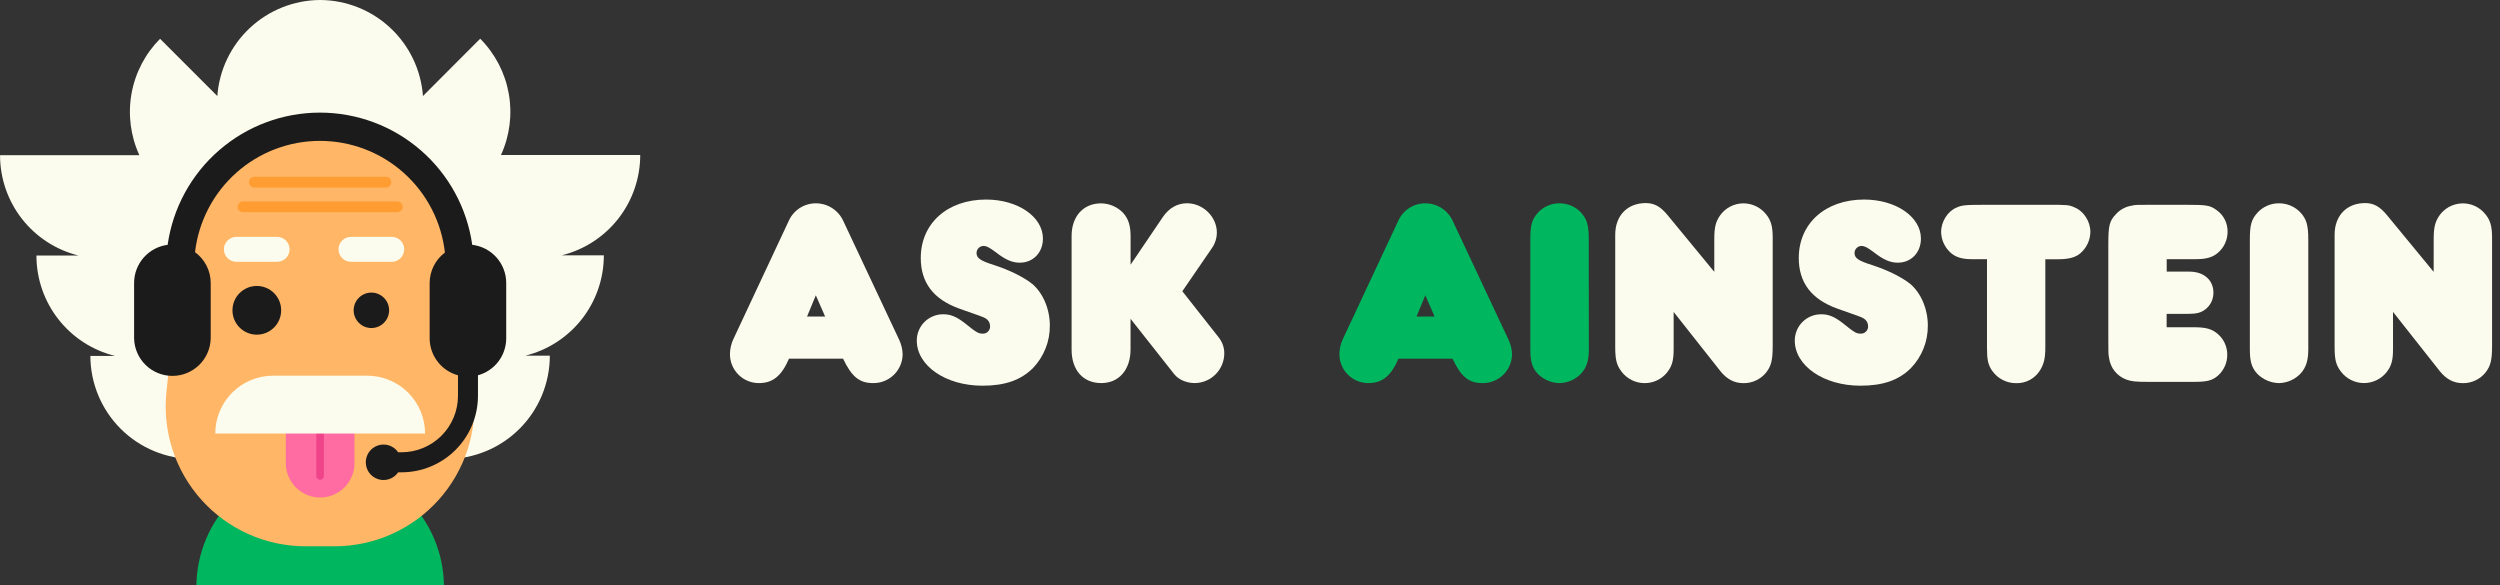<svg width="205" height="48" viewBox="0 0 205 48" fill="none" xmlns="http://www.w3.org/2000/svg">
<rect x="0" y="0" width="205" height="48" fill="#333333" stroke="none"/>
<g clip-path="url(#clip0_201_2137)">
<path d="M64.698 29.411C64.089 30.826 63.37 31.414 62.229 31.414C61.915 31.414 61.605 31.353 61.315 31.232C61.026 31.112 60.763 30.935 60.542 30.712C60.321 30.489 60.147 30.225 60.029 29.934C59.911 29.644 59.852 29.333 59.856 29.019C59.863 28.581 59.967 28.15 60.16 27.757L64.689 18.087C64.884 17.662 65.197 17.302 65.591 17.051C65.986 16.8 66.444 16.668 66.911 16.672C67.386 16.674 67.85 16.813 68.248 17.072C68.646 17.33 68.961 17.699 69.155 18.132L73.734 27.866C73.907 28.234 74.003 28.634 74.017 29.041C74.015 29.355 73.951 29.667 73.828 29.956C73.705 30.246 73.527 30.509 73.302 30.73C73.078 30.95 72.812 31.124 72.52 31.242C72.228 31.359 71.915 31.418 71.6 31.414C70.468 31.414 69.836 30.892 69.132 29.411H64.698ZM67.66 25.955L66.898 24.213L66.179 25.955H67.66Z" fill="#FCFCEE"/>
<path d="M79.075 26.467C80.097 27.29 80.227 27.359 80.599 27.359C80.68 27.36 80.76 27.344 80.835 27.312C80.909 27.28 80.976 27.233 81.031 27.173C81.087 27.114 81.129 27.044 81.156 26.968C81.182 26.891 81.193 26.81 81.186 26.729C81.185 26.606 81.152 26.485 81.091 26.378C81.03 26.272 80.943 26.182 80.838 26.118C80.686 26.01 80.359 25.901 78.681 25.312C76.542 24.55 75.503 23.172 75.503 21.154C75.503 18.323 77.681 16.363 80.859 16.363C83.473 16.363 85.52 17.779 85.52 19.564C85.52 20.717 84.714 21.54 83.626 21.54C82.994 21.54 82.449 21.299 81.665 20.69C81.142 20.299 80.903 20.167 80.642 20.167C80.489 20.171 80.344 20.235 80.238 20.345C80.132 20.454 80.074 20.602 80.076 20.754C80.076 21.169 80.405 21.387 81.535 21.742C82.753 22.134 83.951 22.73 84.626 23.266C85.52 24.007 86.086 25.335 86.086 26.684C86.101 27.981 85.609 29.231 84.714 30.169C83.713 31.171 82.427 31.627 80.555 31.627C77.549 31.627 75.176 29.994 75.176 27.925C75.175 27.64 75.232 27.357 75.342 27.093C75.453 26.829 75.614 26.59 75.818 26.39C76.022 26.189 76.263 26.031 76.528 25.925C76.794 25.819 77.077 25.767 77.363 25.771C77.941 25.771 78.42 25.967 79.075 26.467Z" fill="#FCFCEE"/>
<path d="M95.366 17.779C95.86 17.06 96.541 16.668 97.341 16.668C98.648 16.668 99.781 17.779 99.781 19.064C99.781 19.515 99.644 19.955 99.389 20.327L96.951 23.883L99.935 27.669C100.232 28.04 100.393 28.501 100.391 28.976C100.389 29.618 100.135 30.234 99.683 30.69C99.231 31.146 98.617 31.406 97.975 31.413C97.3 31.413 96.647 31.13 96.298 30.696L92.705 26.143V28.648C92.705 30.325 91.747 31.413 90.31 31.413C88.808 31.413 87.871 30.347 87.871 28.67V19.354C87.871 17.741 88.829 16.675 90.289 16.675C90.627 16.679 90.962 16.75 91.273 16.885C91.583 17.019 91.864 17.214 92.099 17.458C92.534 17.952 92.708 18.505 92.708 19.375V21.704L95.366 17.779Z" fill="#FCFCEE"/>
<path d="M114.674 29.411C114.065 30.826 113.346 31.414 112.205 31.414C111.892 31.414 111.581 31.353 111.292 31.232C111.002 31.112 110.739 30.935 110.519 30.712C110.298 30.489 110.124 30.225 110.006 29.935C109.888 29.644 109.829 29.333 109.832 29.019C109.84 28.581 109.944 28.15 110.137 27.757L114.666 18.087C114.86 17.662 115.173 17.302 115.568 17.051C115.962 16.8 116.421 16.668 116.888 16.672C117.362 16.674 117.826 16.813 118.224 17.072C118.621 17.331 118.936 17.699 119.13 18.132L123.704 27.866C123.877 28.234 123.973 28.634 123.987 29.041C123.985 29.355 123.92 29.667 123.798 29.957C123.675 30.247 123.496 30.51 123.271 30.73C123.047 30.951 122.781 31.125 122.488 31.242C122.196 31.36 121.884 31.418 121.569 31.414C120.436 31.414 119.804 30.892 119.108 29.411H114.674ZM117.637 25.955L116.875 24.213L116.157 25.955H117.637Z" fill="#00B75F"/>
<path d="M130.286 28.649C130.286 29.541 130.112 30.107 129.675 30.609C129.446 30.856 129.169 31.055 128.861 31.193C128.554 31.331 128.222 31.406 127.885 31.414C127.213 31.403 126.572 31.129 126.099 30.652C125.641 30.158 125.488 29.651 125.488 28.649V19.635C125.488 18.436 125.62 18 126.099 17.456C126.323 17.205 126.599 17.005 126.907 16.87C127.215 16.735 127.548 16.668 127.885 16.672C128.215 16.671 128.542 16.738 128.846 16.869C129.149 17 129.422 17.192 129.647 17.434C130.141 17.979 130.279 18.479 130.279 19.656L130.286 28.649Z" fill="#00B75F"/>
<path d="M140.572 19.613C140.572 18.655 140.68 18.221 141.008 17.719C141.223 17.397 141.515 17.134 141.856 16.951C142.198 16.769 142.579 16.674 142.966 16.674C143.317 16.675 143.662 16.755 143.978 16.905C144.295 17.055 144.574 17.274 144.796 17.544C145.21 18.038 145.361 18.547 145.361 19.462V28.349C145.361 29.502 145.252 29.982 144.839 30.527C144.616 30.809 144.331 31.036 144.006 31.19C143.682 31.345 143.326 31.423 142.966 31.419C142.204 31.419 141.595 31.09 141.072 30.431L137.239 25.579V28.629C137.239 29.566 137.109 30.022 136.696 30.545C136.475 30.818 136.197 31.037 135.88 31.188C135.564 31.339 135.217 31.416 134.867 31.416C134.5 31.417 134.138 31.333 133.809 31.171C133.48 31.008 133.193 30.771 132.971 30.479C132.558 29.936 132.449 29.5 132.449 28.433V19.243C132.449 17.676 133.45 16.652 134.953 16.652C135.65 16.652 136.151 16.935 136.717 17.61L140.572 22.293V19.613Z" fill="#FCFCEE"/>
<path d="M151.069 26.467C152.093 27.29 152.221 27.359 152.593 27.359C152.675 27.36 152.755 27.344 152.83 27.312C152.904 27.28 152.972 27.233 153.027 27.174C153.082 27.115 153.125 27.044 153.152 26.968C153.178 26.891 153.189 26.81 153.183 26.729C153.181 26.606 153.148 26.485 153.087 26.378C153.026 26.272 152.939 26.182 152.834 26.118C152.681 26.01 152.355 25.901 150.678 25.312C148.538 24.55 147.499 23.172 147.499 21.154C147.499 18.323 149.677 16.363 152.855 16.363C155.469 16.363 157.516 17.779 157.516 19.564C157.516 20.717 156.71 21.54 155.622 21.54C154.99 21.54 154.445 21.299 153.662 20.69C153.138 20.299 152.899 20.167 152.638 20.167C152.485 20.171 152.34 20.235 152.234 20.345C152.128 20.454 152.07 20.602 152.072 20.754C152.072 21.169 152.401 21.387 153.53 21.742C154.749 22.134 155.948 22.73 156.622 23.266C157.516 24.007 158.082 25.335 158.082 26.684C158.097 27.981 157.605 29.231 156.71 30.169C155.709 31.171 154.424 31.627 152.551 31.627C149.545 31.627 147.172 29.994 147.172 27.925C147.172 27.64 147.228 27.358 147.338 27.095C147.447 26.832 147.608 26.593 147.811 26.393C148.014 26.192 148.254 26.034 148.519 25.927C148.783 25.821 149.066 25.768 149.351 25.771C149.944 25.771 150.416 25.967 151.069 26.467Z" fill="#FCFCEE"/>
<path d="M161.657 21.252C160.808 21.252 160.263 21.054 159.847 20.62C159.422 20.19 159.18 19.612 159.172 19.008C159.172 18.202 159.695 17.331 160.413 17.033C160.892 16.816 161.088 16.793 163.005 16.793H167.839C169.559 16.793 169.625 16.793 170.125 17.012C170.866 17.316 171.411 18.164 171.411 19.015C171.406 19.34 171.334 19.661 171.199 19.957C171.064 20.253 170.869 20.518 170.627 20.735C170.257 21.084 169.669 21.258 168.797 21.258H167.717V28.48C167.717 29.351 167.609 29.83 167.302 30.332C167.102 30.671 166.815 30.95 166.471 31.141C166.126 31.333 165.738 31.429 165.344 31.42C164.958 31.425 164.577 31.337 164.233 31.163C163.889 30.988 163.593 30.733 163.369 30.419C163.02 29.917 162.933 29.504 162.933 28.523V21.252H161.657Z" fill="#FCFCEE"/>
<path d="M179.848 26.834C180.893 26.834 181.349 26.964 181.851 27.378C182.096 27.587 182.293 27.848 182.429 28.141C182.564 28.434 182.634 28.753 182.635 29.076C182.639 29.406 182.571 29.733 182.435 30.034C182.3 30.335 182.101 30.603 181.851 30.819C181.394 31.211 180.957 31.313 179.876 31.313H176.151C175.064 31.313 174.759 31.27 174.341 31.117C173.973 30.979 173.65 30.744 173.404 30.437C173.159 30.131 173.001 29.763 172.947 29.374C172.883 29.07 172.883 28.939 172.883 27.937V20.037C172.883 18.49 172.97 18.121 173.513 17.555C173.861 17.174 174.332 16.927 174.843 16.857C175.082 16.793 175.235 16.793 176.324 16.793H179.177C181.007 16.793 181.224 16.836 181.79 17.249C182.064 17.448 182.286 17.711 182.438 18.014C182.589 18.318 182.666 18.653 182.661 18.992C182.664 19.321 182.594 19.648 182.458 19.947C182.321 20.247 182.121 20.514 181.871 20.728C181.436 21.099 180.934 21.252 180.042 21.252H177.669V22.274H179.54C180.717 22.274 181.501 22.971 181.501 23.995C181.504 24.259 181.447 24.52 181.333 24.758C181.218 24.996 181.051 25.204 180.842 25.366C180.472 25.649 180.123 25.737 179.384 25.737H177.664V26.834H179.848Z" fill="#FCFCEE"/>
<path d="M189.279 28.649C189.279 29.541 189.105 30.107 188.669 30.609C188.44 30.855 188.164 31.053 187.857 31.192C187.55 31.33 187.219 31.405 186.883 31.414C186.212 31.402 185.571 31.129 185.099 30.652C184.641 30.158 184.488 29.651 184.488 28.649V19.635C184.488 18.436 184.618 18 185.099 17.456C185.323 17.205 185.598 17.006 185.906 16.87C186.214 16.735 186.547 16.668 186.883 16.672C187.214 16.671 187.541 16.738 187.845 16.869C188.149 17 188.422 17.192 188.647 17.434C189.141 17.979 189.279 18.479 189.279 19.656V28.649Z" fill="#FCFCEE"/>
<path d="M199.563 19.613C199.563 18.655 199.672 18.221 199.998 17.719C200.203 17.413 200.477 17.16 200.798 16.979C201.12 16.799 201.478 16.696 201.846 16.679C202.214 16.662 202.581 16.731 202.918 16.881C203.254 17.032 203.55 17.259 203.783 17.544C204.198 18.038 204.349 18.547 204.349 19.462V28.349C204.349 29.502 204.241 29.982 203.828 30.527C203.604 30.809 203.319 31.036 202.995 31.19C202.67 31.345 202.314 31.423 201.955 31.419C201.193 31.419 200.584 31.09 200.06 30.431L196.227 25.575V28.624C196.227 29.561 196.097 30.017 195.684 30.54C195.457 30.818 195.17 31.04 194.845 31.191C194.519 31.342 194.164 31.417 193.806 31.411C193.447 31.404 193.095 31.317 192.775 31.154C192.455 30.992 192.176 30.76 191.959 30.474C191.546 29.931 191.438 29.495 191.438 28.428V19.243C191.438 17.676 192.438 16.652 193.941 16.652C194.639 16.652 195.139 16.935 195.705 17.61L199.56 22.293L199.563 19.613Z" fill="#FCFCEE"/>
<path d="M41.075 12.719C41.798 11.145 42.023 9.386 41.719 7.68C41.416 5.974 40.598 4.402 39.376 3.173L34.682 7.874C34.526 5.744 33.573 3.751 32.013 2.292C30.454 0.833 28.402 0.015 26.267 0L26.236 0C24.1 0.015 22.049 0.833 20.489 2.292C18.93 3.751 17.977 5.744 17.82 7.874L13.126 3.18C11.904 4.408 11.087 5.981 10.783 7.687C10.48 9.393 10.705 11.151 11.428 12.726H0.004C0.003 14.62 0.637 16.46 1.804 17.952C2.972 19.443 4.605 20.501 6.444 20.955H2.988C2.987 22.849 3.62 24.689 4.788 26.181C5.955 27.673 7.589 28.73 9.428 29.184H7.41C7.415 31.429 8.31 33.58 9.9 35.165C11.489 36.749 13.642 37.639 15.886 37.638H36.614C38.861 37.638 41.016 36.745 42.605 35.157C44.193 33.568 45.086 31.413 45.086 29.166H43.075C44.913 28.712 46.547 27.654 47.714 26.163C48.882 24.671 49.516 22.831 49.515 20.937H46.059C47.897 20.482 49.531 19.425 50.698 17.933C51.865 16.442 52.499 14.602 52.499 12.708H41.075V12.719Z" fill="#FCFCEE"/>
<path d="M36.404 48.005C36.37 45.336 35.286 42.787 33.386 40.912C31.486 39.036 28.924 37.984 26.255 37.984C23.585 37.984 21.023 39.036 19.123 40.912C17.224 42.787 16.14 45.336 16.105 48.005H36.404Z" fill="#00B75F"/>
<path d="M27.437 44.795H25.052C23.446 44.795 21.858 44.458 20.391 43.805C18.924 43.153 17.61 42.199 16.535 41.006C15.46 39.814 14.647 38.408 14.15 36.882C13.652 35.355 13.481 33.74 13.648 32.143L14.839 20.667C15.133 17.846 16.461 15.235 18.567 13.336C20.673 11.438 23.408 10.387 26.243 10.387C29.079 10.387 31.814 11.437 33.92 13.336C36.026 15.235 37.354 17.846 37.648 20.667L38.839 32.143C39.005 33.74 38.834 35.355 38.337 36.881C37.84 38.408 37.027 39.813 35.952 41.006C34.877 42.199 33.564 43.152 32.097 43.805C30.63 44.458 29.042 44.795 27.437 44.795Z" fill="#FFB666"/>
<path d="M22.723 19.422H19.383C18.818 19.422 18.359 19.88 18.359 20.445C18.359 21.01 18.818 21.468 19.383 21.468H22.723C23.288 21.468 23.746 21.01 23.746 20.445C23.746 19.88 23.288 19.422 22.723 19.422Z" fill="#FCFCEE"/>
<path d="M32.121 19.422H28.782C28.216 19.422 27.758 19.88 27.758 20.445C27.758 21.01 28.216 21.468 28.782 21.468H32.121C32.686 21.468 33.145 21.01 33.145 20.445C33.145 19.88 32.686 19.422 32.121 19.422Z" fill="#FCFCEE"/>
<path d="M26.254 32.547H26.252C24.698 32.547 23.438 33.807 23.438 35.361V37.98C23.438 39.534 24.698 40.794 26.252 40.794H26.254C27.808 40.794 29.068 39.534 29.068 37.98V35.361C29.068 33.807 27.808 32.547 26.254 32.547Z" fill="#FF6CA1"/>
<path d="M26.556 33.575C26.556 33.404 26.418 33.266 26.247 33.266C26.076 33.266 25.938 33.404 25.938 33.575V39.028C25.938 39.199 26.076 39.337 26.247 39.337C26.418 39.337 26.556 39.199 26.556 39.028V33.575Z" fill="#EF438A"/>
<path d="M34.852 35.547H17.651C17.651 34.29 18.151 33.084 19.04 32.195C19.928 31.306 21.134 30.807 22.391 30.807H30.115C31.372 30.807 32.578 31.306 33.467 32.195C34.356 33.084 34.855 34.29 34.855 35.547H34.852Z" fill="#FCFCEE"/>
<path d="M21.059 27.442C22.162 27.442 23.055 26.548 23.055 25.446C23.055 24.343 22.162 23.449 21.059 23.449C19.956 23.449 19.062 24.343 19.062 25.446C19.062 26.548 19.956 27.442 21.059 27.442Z" fill="#1B1B1B"/>
<path d="M30.453 26.899C31.256 26.899 31.907 26.248 31.907 25.445C31.907 24.643 31.256 23.992 30.453 23.992C29.651 23.992 29 24.643 29 25.445C29 26.248 29.651 26.899 30.453 26.899Z" fill="#1B1B1B"/>
<path d="M31.641 14.496H20.861C20.616 14.496 20.418 14.694 20.418 14.939C20.418 15.183 20.616 15.382 20.861 15.382H31.641C31.886 15.382 32.084 15.183 32.084 14.939C32.084 14.694 31.886 14.496 31.641 14.496Z" fill="#FF9D33"/>
<path d="M32.577 16.516H19.927C19.683 16.516 19.484 16.714 19.484 16.958C19.484 17.203 19.683 17.401 19.927 17.401H32.577C32.822 17.401 33.02 17.203 33.02 16.958C33.02 16.714 32.822 16.516 32.577 16.516Z" fill="#FF9D33"/>
<path d="M38.724 20.076C38.297 17.068 36.799 14.315 34.504 12.323C32.21 10.331 29.274 9.234 26.235 9.234C23.197 9.234 20.26 10.331 17.966 12.323C15.671 14.315 14.173 17.068 13.746 20.076C12.986 20.174 12.287 20.545 11.781 21.121C11.275 21.697 10.996 22.437 10.996 23.203V27.753C11.015 28.573 11.354 29.354 11.941 29.928C12.528 30.501 13.316 30.823 14.137 30.823C14.958 30.823 15.746 30.501 16.333 29.928C16.92 29.354 17.26 28.573 17.278 27.753V23.203C17.277 22.711 17.16 22.226 16.937 21.787C16.713 21.348 16.39 20.968 15.993 20.677C16.284 18.162 17.491 15.842 19.383 14.159C21.274 12.476 23.72 11.548 26.252 11.552C28.784 11.556 31.226 12.491 33.112 14.18C34.999 15.868 36.199 18.192 36.482 20.708C36.095 20.999 35.781 21.376 35.564 21.809C35.347 22.242 35.233 22.719 35.231 23.203V27.753C35.236 28.441 35.465 29.109 35.884 29.654C36.303 30.2 36.89 30.593 37.554 30.774V32.468C37.552 33.693 37.063 34.868 36.196 35.733C35.328 36.599 34.153 37.085 32.927 37.085H32.649C32.473 36.828 32.22 36.635 31.927 36.533C31.634 36.431 31.315 36.426 31.018 36.518C30.722 36.61 30.462 36.794 30.278 37.044C30.094 37.294 29.994 37.597 29.994 37.908C29.994 38.218 30.094 38.521 30.278 38.771C30.462 39.021 30.722 39.205 31.018 39.297C31.315 39.389 31.634 39.384 31.927 39.282C32.22 39.18 32.473 38.987 32.649 38.73H32.927C34.588 38.728 36.181 38.068 37.355 36.893C38.53 35.718 39.191 34.126 39.193 32.465V30.774C39.857 30.593 40.443 30.198 40.862 29.652C41.28 29.105 41.508 28.436 41.51 27.748V23.203C41.51 22.431 41.225 21.686 40.712 21.11C40.198 20.534 39.491 20.166 38.724 20.076Z" fill="#1B1B1B"/>
</g>
<defs>
<clipPath id="clip0_201_2137">
<rect width="204.351" height="48" fill="white"/>
</clipPath>
</defs>
</svg>
